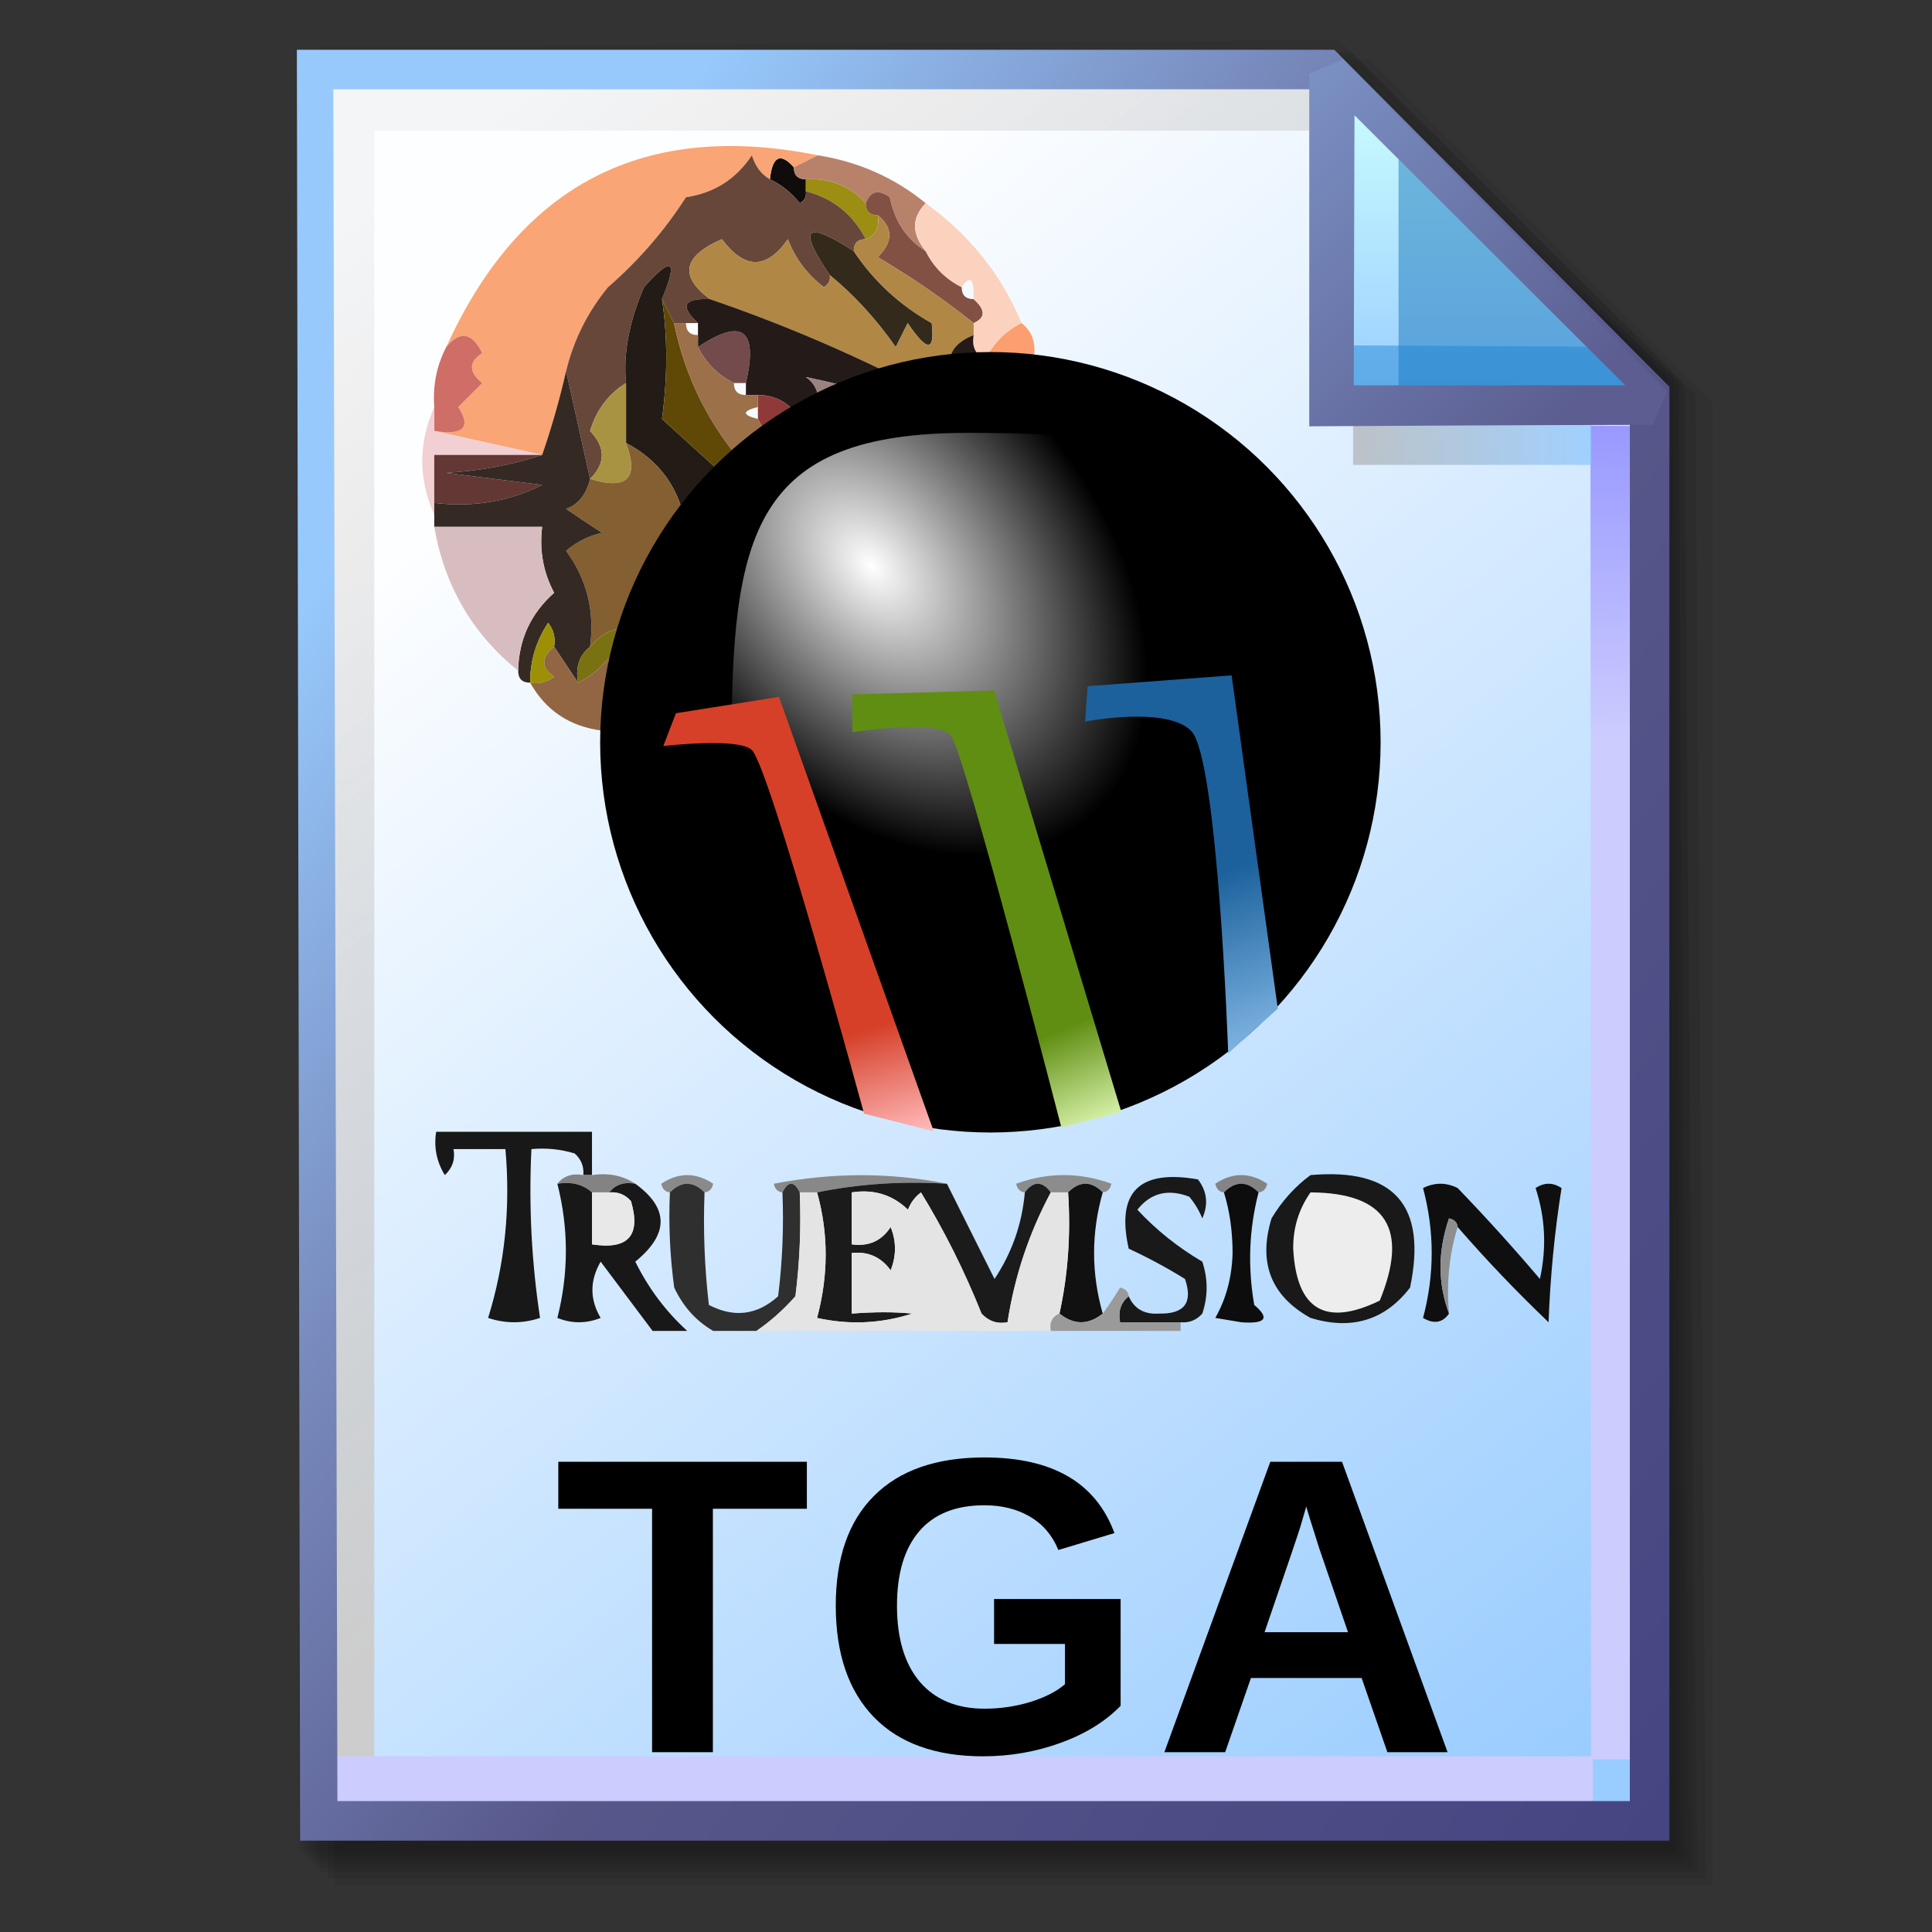 <?xml version="1.0" encoding="UTF-8" standalone="no"?>
<!-- Created with Inkscape (http://www.inkscape.org/) -->

<svg
   width="256mm"
   height="256mm"
   viewBox="0 0 256 256"
   version="1.1"
   id="svg1"
   inkscape:version="1.3.2 (091e20ef0f, 2023-11-25)"
   xml:space="preserve"
   sodipodi:docname="image-x-tga.svg"
   xmlns:inkscape="http://www.inkscape.org/namespaces/inkscape"
   xmlns:sodipodi="http://sodipodi.sourceforge.net/DTD/sodipodi-0.dtd"
   xmlns:xlink="http://www.w3.org/1999/xlink"
   xmlns="http://www.w3.org/2000/svg"
   xmlns:svg="http://www.w3.org/2000/svg"
   xmlns:rdf="http://www.w3.org/1999/02/22-rdf-syntax-ns#"
   xmlns:cc="http://creativecommons.org/ns#"
   xmlns:dc="http://purl.org/dc/elements/1.1/"><rect x="0" y="0" width="256" height="256" fill="#333333" stroke="none"/><defs
     id="defs1"><linearGradient
       id="linearGradient26"
       inkscape:collect="always"><stop
         style="stop-color:#7b91c4;stop-opacity:1;"
         offset="0"
         id="stop26" /><stop
         style="stop-color:#5c5e91;stop-opacity:1"
         offset="1"
         id="stop27" /></linearGradient><linearGradient
       id="linearGradient24"
       inkscape:collect="always"><stop
         style="stop-color:#c7fafe;stop-opacity:1;"
         offset="0"
         id="stop24" /><stop
         style="stop-color:#9acdff;stop-opacity:1"
         offset="1"
         id="stop25" /></linearGradient><linearGradient
       id="linearGradient22"
       inkscape:collect="always"><stop
         style="stop-color:#adaeae;stop-opacity:0.825;"
         offset="0"
         id="stop22" /><stop
         style="stop-color:#8ac5fe;stop-opacity:0.836;"
         offset="1"
         id="stop23" /></linearGradient><linearGradient
       id="linearGradient18"
       inkscape:collect="always"><stop
         style="stop-color:#9797ff;stop-opacity:1;"
         offset="0"
         id="stop18" /><stop
         style="stop-color:#ccccff;stop-opacity:1;"
         offset="0.3"
         id="stop20" /><stop
         style="stop-color:#ccccff;stop-opacity:1;"
         offset="1"
         id="stop19" /></linearGradient><linearGradient
       id="linearGradient16"
       inkscape:collect="always"><stop
         style="stop-color:#cdcdcd;stop-opacity:0.175;"
         offset="0"
         id="stop16" /><stop
         style="stop-color:#cdcdcd;stop-opacity:1;"
         offset="1"
         id="stop17" /></linearGradient><linearGradient
       id="linearGradient12"
       inkscape:collect="always"><stop
         style="stop-color:#fdfeff;stop-opacity:1;"
         offset="0"
         id="stop13" /><stop
         style="stop-color:#99ccff;stop-opacity:1;"
         offset="1"
         id="stop14" /></linearGradient><linearGradient
       id="linearGradient9"
       inkscape:collect="always"><stop
         style="stop-color:#97c9fc;stop-opacity:1;"
         offset="0"
         id="stop9" /><stop
         style="stop-color:#7788bb;stop-opacity:1"
         offset="0.25"
         id="stop12" /><stop
         style="stop-color:#57578a;stop-opacity:1"
         offset="0.5"
         id="stop11" /><stop
         style="stop-color:#444482;stop-opacity:1;"
         offset="1"
         id="stop10" /></linearGradient><linearGradient
       inkscape:collect="always"
       xlink:href="#linearGradient9"
       id="linearGradient10"
       x1="31.622"
       y1="100.24"
       x2="221.195"
       y2="240.29"
       gradientUnits="userSpaceOnUse" /><linearGradient
       inkscape:collect="always"
       xlink:href="#linearGradient12"
       id="linearGradient14"
       x1="73.583"
       y1="62.021"
       x2="207.03"
       y2="229.599"
       gradientUnits="userSpaceOnUse" /><linearGradient
       inkscape:collect="always"
       xlink:href="#linearGradient16"
       id="linearGradient17"
       x1="57.531"
       y1="26.421"
       x2="147.132"
       y2="144.341"
       gradientUnits="userSpaceOnUse" /><linearGradient
       inkscape:collect="always"
       xlink:href="#linearGradient18"
       id="linearGradient19"
       x1="209.825"
       y1="58.536"
       x2="210.583"
       y2="194.577"
       gradientUnits="userSpaceOnUse" /><linearGradient
       inkscape:collect="always"
       xlink:href="#linearGradient22"
       id="linearGradient23"
       x1="177.192"
       y1="58.991"
       x2="207.32"
       y2="58.991"
       gradientUnits="userSpaceOnUse" /><linearGradient
       inkscape:collect="always"
       xlink:href="#linearGradient24"
       id="linearGradient25"
       x1="176.32"
       y1="20.127"
       x2="176.32"
       y2="56.696"
       gradientUnits="userSpaceOnUse" /><linearGradient
       inkscape:collect="always"
       xlink:href="#linearGradient26"
       id="linearGradient27"
       x1="172.597"
       y1="13.512"
       x2="210.544"
       y2="51.286"
       gradientUnits="userSpaceOnUse" /><radialGradient
       inkscape:collect="always"
       xlink:href="#linearGradient38"
       id="radialGradient39"
       cx="110.05"
       cy="68.851"
       fx="110.05"
       fy="68.851"
       r="52.909"
       gradientUnits="userSpaceOnUse"
       gradientTransform="matrix(0.563,0.641,-0.428,0.377,76.599,-24.007)" /><linearGradient
       id="linearGradient38"
       inkscape:collect="always"><stop
         style="stop-color:#ffffff;stop-opacity:1;"
         offset="0"
         id="stop38-5" /><stop
         style="stop-color:#000000;stop-opacity:1;"
         offset="1"
         id="stop39-0" /></linearGradient><linearGradient
       inkscape:collect="always"
       xlink:href="#linearGradient40"
       id="linearGradient41"
       x1="104.308"
       y1="136.651"
       x2="109.011"
       y2="151.422"
       gradientUnits="userSpaceOnUse" /><linearGradient
       id="linearGradient40"
       inkscape:collect="always"><stop
         style="stop-color:#d64029;stop-opacity:1;"
         offset="0"
         id="stop40-8" /><stop
         style="stop-color:#ffb9b9;stop-opacity:1;"
         offset="1"
         id="stop41" /></linearGradient><linearGradient
       inkscape:collect="always"
       xlink:href="#linearGradient42"
       id="linearGradient43"
       x1="135.261"
       y1="135.127"
       x2="140.749"
       y2="147.961"
       gradientUnits="userSpaceOnUse" /><linearGradient
       id="linearGradient42"
       inkscape:collect="always"><stop
         style="stop-color:#5f8e12;stop-opacity:1;"
         offset="0"
         id="stop42" /><stop
         style="stop-color:#daf4ad;stop-opacity:1;"
         offset="1"
         id="stop43" /></linearGradient><linearGradient
       inkscape:collect="always"
       xlink:href="#linearGradient44"
       id="linearGradient45"
       x1="156.655"
       y1="114.038"
       x2="166.074"
       y2="138.253"
       gradientUnits="userSpaceOnUse" /><linearGradient
       id="linearGradient44"
       inkscape:collect="always"><stop
         style="stop-color:#1c619c;stop-opacity:1;"
         offset="0"
         id="stop44" /><stop
         style="stop-color:#89bdea;stop-opacity:1;"
         offset="1"
         id="stop45" /></linearGradient></defs><sodipodi:namedview
     id="base"
     pagecolor="#ffffff"
     bordercolor="#000000"
     borderopacity="0.3"
     inkscape:pageopacity="0.0"
     inkscape:pageshadow="2"
     inkscape:zoom="0.98994949"
     inkscape:cx="505.07627"
     inkscape:cy="476.792"
     inkscape:document-units="mm"
     inkscape:showpageshadow="2"
     inkscape:pagecheckerboard="0"
     inkscape:deskcolor="#d1d1d1"
     inkscape:current-layer="svg1"
     showguides="true" /><g
     id="g28"
     transform="matrix(1.048,0,0,1.048,-6.407,-6.138)"><g
       id="g7"
       inkscape:label="shadow"
       style="display:inline"><path
         id="rect1"
         style="fill:#000000;fill-opacity:0.06;stroke-width:3.728;stroke-linecap:square"
         d="M 48.381,13.418 H 179.161 l 43.467,43.278 V 244.173 H 48.381 Z"
         sodipodi:nodetypes="cccccc" /><path
         id="path1"
         style="fill:#000000;fill-opacity:0.075;stroke-width:3.728;stroke-linecap:square"
         d="m 47.563,12.6 129.443,-0.134 43.467,43.278 1.336,187.61 H 47.563 Z"
         sodipodi:nodetypes="cccccc" /><path
         id="path2"
         style="fill:#000000;fill-opacity:0.06;stroke-width:3.728;stroke-linecap:square"
         d="m 46.494,11.793 128.976,-0.869 43.467,43.278 1.804,188.345 H 46.494 Z"
         sodipodi:nodetypes="cccccc" /><path
         id="path3"
         style="fill:#000000;fill-opacity:0.06;stroke-width:3.728;stroke-linecap:square"
         d="m 45.965,12.333 129.778,0.468 43.467,42.209 1.002,187.008 H 45.965 Z"
         sodipodi:nodetypes="cccccc" /><path
         id="path4"
         style="fill:#000000;fill-opacity:0.06;stroke-width:3.728;stroke-linecap:square"
         d="m 45.436,12.338 129.443,0.935 43.467,41.675 1.336,186.541 H 45.436 Z"
         sodipodi:nodetypes="cccccc" /><path
         id="path5"
         style="fill:#000000;fill-opacity:0.06;stroke-width:3.728;stroke-linecap:square"
         d="M 44.906,12.745 174.884,13.413 218.352,54.152 219.153,240.96 H 44.906 Z"
         sodipodi:nodetypes="cccccc" /><path
         id="path6"
         style="fill:#000000;fill-opacity:0.06;stroke-width:3.728;stroke-linecap:square"
         d="m 44.377,15.022 129.911,0.535 43.467,37.933 0.869,186.942 H 44.377 Z"
         sodipodi:nodetypes="cccccc" /><path
         id="path7"
         style="fill:#000000;fill-opacity:0.06;stroke-width:3.728;stroke-linecap:square"
         d="m 43.848,13.424 129.711,1.069 43.467,39.002 1.069,186.407 H 43.848 Z"
         sodipodi:nodetypes="cccccc" /></g><g
       id="g14"
       style="display:inline"><path
         style="color:#000000;fill:url(#linearGradient14);stroke-linecap:square;-inkscape-stroke:none"
         d="M 46.154,14.648 H 173.783 l 40.903,41.14 V 236.079 H 46.555 Z"
         id="path15"
         inkscape:label="headbgground" /><path
         id="rect16"
         style="display:inline;fill:url(#linearGradient17);fill-opacity:1;stroke-width:5;stroke-linecap:square"
         d="M 45.436,14.165 H 176.703 l 0.204,8.221 H 53.434 V 235.98 h -7.998 z"
         sodipodi:nodetypes="ccccccc" /><path
         id="rect17"
         style="fill:url(#linearGradient19);stroke-width:5;stroke-linecap:square"
         d="M 47.058,227.92 H 207.275 l -0.067,-168.246 7.317,0.067 0.067,168.547 -7.083,0.033 v 7.348 H 47.058 Z"
         sodipodi:nodetypes="ccccccccc" /><path
         style="color:#000000;fill:url(#linearGradient10);stroke-linecap:square;-inkscape-stroke:none"
         d="M 43.648,12.148 44.059,238.58 H 217.186 V 54.758 L 174.822,12.148 Z m 4.609,5 H 172.744 l 39.441,39.672 V 233.58 H 48.775 Z"
         id="path16"
         inkscape:label="headframe"
         sodipodi:nodetypes="cccccccccccc" /></g><g
       id="rect23"
       style="display:inline"><rect
         style="display:inline;fill:url(#linearGradient23);fill-opacity:0.834;stroke:none;stroke-width:5;stroke-linecap:square;stroke-dasharray:none;stroke-opacity:1"
         id="rect20"
         width="30.128"
         height="11.286"
         x="177.192"
         y="53.348" /><path
         style="color:#000000;display:inline;fill:url(#linearGradient25);stroke-linecap:square;stroke-linejoin:bevel;-inkscape-stroke:none"
         d="m 174.153,15.119 40.916,41.955 H 174.814 Z"
         id="path25" /><g
         id="g27"><path
           id="rect27"
           style="display:inline;fill:#0a6db5;fill-opacity:0.459;stroke-width:5;stroke-linecap:square;stroke-linejoin:bevel"
           d="m 182.94,23.246 33.073,33.829 -33.073,-0.094 z"
           sodipodi:nodetypes="cccc" /><path
           id="path27"
           style="display:inline;fill:#1882cf;fill-opacity:0.459;stroke-width:5;stroke-linecap:square;stroke-linejoin:bevel"
           d="m 175.286,49.515 34.916,0.189 4.677,7.087 -39.688,-0.472 z"
           sodipodi:nodetypes="ccccc" /></g><path
         style="color:#000000;display:inline;fill:url(#linearGradient27);stroke-linecap:square;stroke-linejoin:bevel;-inkscape-stroke:none"
         d="m 175.941,13.373 -4.289,1.785 6.5e-4,44.601 c 0,0 29.863,-0.185 43.415,-0.185 l 1.789,-4.246 z m 1.429,7.057 34.226,34.144 h -34.32 z"
         id="path26"
         sodipodi:nodetypes="cccccccccc" /></g></g><g
     id="g39"
     transform="matrix(0.258,0,0,0.258,139.198,118.102)"
     style="display:inline"><g
       id="g20-8"
       style="clip-rule:evenodd;fill-rule:evenodd;image-rendering:optimizeQuality;shape-rendering:geometricPrecision;text-rendering:geometricPrecision"
       transform="matrix(4.446,0,0,4.446,-322.185,116.849)"><path
         fill="#181818"
         d="m 19.5,6.5 c -0.333,0 -0.667,0 -1,0 0.086,-0.996 -0.248,-1.829 -1,-2.5 -1.634,-0.494 -3.301,-0.66 -5,-0.5 -0.311,6.59 0.022,13.09 1,19.5 -2,0.667 -4,0.667 -6,0 1.934,-6.211 2.601,-12.711 2,-19.5 -2,0 -4,0 -6,0 0.219,1.175 -0.114,2.175 -1,3 -0.952,-1.545 -1.285,-3.212 -1,-5 6,0 12,0 18,0 0,1.667 0,3.333 0,5 z"
         id="path2-7" /><path
         fill="#838383"
         d="m 15.5,7.5 c 0.709,-0.904 1.709,-1.237 3,-1 0.333,0 0.667,0 1,0 1.915,-0.284 3.581,0.049 5,1 -1.291,-0.237 -2.291,0.096 -3,1 -0.667,0 -1.333,0 -2,0 -1.068,-0.934 -2.401,-1.268 -4,-1 z"
         id="path3-9" /><path
         fill="#8a8a8a"
         d="m 32.5,8.5 c -1.333,-1.333 -2.667,-1.333 -4,0 -0.543,-0.06 -0.876,-0.393 -1,-1 2,-1.333 4,-1.333 6,0 -0.124,0.607 -0.457,0.94 -1,1 z"
         id="path4-2" /><path
         fill="#888888"
         d="m 60.5,7.5 c -5.195,-0.321 -10.195,0.013 -15,1 -0.667,0 -1.333,0 -2,0 -0.667,-1.333 -1.333,-1.333 -2,0 -0.543,-0.06 -0.876,-0.393 -1,-1 6.822,-1.318 13.489,-1.318 20,0 z"
         id="path5-0" /><path
         fill="#8c8c8c"
         d="m 78.5,8.5 c -1.333,-1.333 -2.667,-1.333 -4,0 -0.667,0 -1.333,0 -2,0 -1,-1.333 -2,-1.333 -3,0 -0.543,-0.06 -0.876,-0.393 -1,-1 3.667,-1.333 7.333,-1.333 11,0 -0.124,0.607 -0.457,0.94 -1,1 z"
         id="path6-2" /><path
         fill="#848484"
         d="m 96.5,8.5 c -1.333,-1.333 -2.667,-1.333 -4,0 -0.543,-0.06 -0.876,-0.393 -1,-1 2,-1.333 4,-1.333 6,0 -0.124,0.607 -0.457,0.94 -1,1 z"
         id="path7-3" /><path
         fill="#2f2f2f"
         d="m 32.5,8.5 c -0.166,4.346 10e-4,8.679 0.5,13 2.916,1.514 5.582,1.18 8,-1 0.499,-3.986 0.665,-7.986 0.5,-12 0.667,-1.333 1.333,-1.333 2,0 0.166,4.014 -0.001,8.014 -0.5,12 -1.397,1.57 -2.897,2.904 -4.5,4 -1.667,0 -3.333,0 -5,0 -1.975,-1.146 -3.475,-2.813 -4.5,-5 -0.499,-3.652 -0.665,-7.318 -0.5,-11 1.333,-1.333 2.667,-1.333 4,0 z"
         id="path8-7" /><path
         fill="#1b1b1b"
         d="m 45.5,8.5 c 4.805,-0.987 9.805,-1.321 15,-1 1.82,3.64 3.653,7.307 5.5,11 2.015,-3.031 3.182,-6.364 3.5,-10 1,-1.333 2,-1.333 3,0 -2.52,4.708 -4.186,9.708 -5,15 -1.175,0.219 -2.175,-0.114 -3,-1 -1.963,-4.912 -4.296,-9.579 -7,-14 -0.692,0.525 -1.192,1.192 -1.5,2 -1.789,-1.729 -3.956,-2.396 -6.5,-2 0,2 0,4 0,6 1.951,0.273 3.451,-0.393 4.5,-2 0.667,1.667 0.667,3.333 0,5 -1.11,-1.537 -2.61,-2.204 -4.5,-2 0,2.333 0,4.667 0,7 2.614,-0.205 4.948,-0.205 7,0 -3.622,1.159 -7.289,1.325 -11,0.5 1.324,-4.933 1.324,-9.766 0,-14.5 z"
         id="path9-5" /><path
         fill="#111111"
         d="m 78.5,8.5 c -1.333,4.667 -1.333,9.333 0,14 -1.667,1.333 -3.333,1.333 -5,0 0.986,-4.47 1.319,-9.137 1,-14 1.333,-1.333 2.667,-1.333 4,0 z"
         id="path10-9" /><path
         fill="#0d0d0d"
         d="m 92.5,8.5 c 1.333,-1.333 2.667,-1.333 4,0 -1.102,4.247 -1.268,8.58 -0.5,13 1.831,1.543 1.331,2.21 -1.5,2 -1,-0.167 -2,-0.333 -3,-0.5 1.26,-2.212 1.926,-4.713 2,-7.5 -0.003,-2.525 -0.337,-4.859 -1,-7 z"
         id="path11-2" /><path
         fill="#0f0f0f"
         d="m 119.5,12.5 c -0.06,-0.543 -0.393,-0.876 -1,-1 -1.308,3.815 -1.308,7.481 0,11 -0.751,1.073 -1.751,1.24 -3,0.5 1.333,-5 1.333,-10 0,-15 1.333,-0.667 2.667,-0.667 4,0 3.284,3.405 6.45,6.905 9.5,10.5 0.789,-3.591 0.622,-7.091 -0.5,-10.5 1,-0.667 2,-0.667 3,0 -0.807,5.083 -1.307,10.25 -1.5,15.5 -3.704,-3.536 -7.204,-7.202 -10.5,-11 z"
         id="path12-2" /><path
         fill="#e4e4e4"
         d="m 43.5,8.5 c 0.667,0 1.333,0 2,0 1.324,4.734 1.324,9.567 0,14.5 3.711,0.825 7.378,0.659 11,-0.5 -2.052,-0.205 -4.386,-0.205 -7,0 0,-2.333 0,-4.667 0,-7 1.89,-0.203 3.39,0.463 4.5,2 0.667,-1.667 0.667,-3.333 0,-5 -1.049,1.607 -2.549,2.273 -4.5,2 0,-2 0,-4 0,-6 2.544,-0.396 4.711,0.271 6.5,2 0.308,-0.808 0.808,-1.475 1.5,-2 2.704,4.421 5.037,9.088 7,14 0.825,0.886 1.825,1.219 3,1 0.814,-5.292 2.48,-10.292 5,-15 0.667,0 1.333,0 2,0 0.32,4.863 -0.014,9.53 -1,14 -0.838,0.342 -1.172,1.008 -1,2 -11.333,0 -22.667,0 -34,0 1.603,-1.096 3.103,-2.43 4.5,-4 0.499,-3.986 0.665,-7.986 0.5,-12 z"
         id="path13-8" /><path
         fill="#191919"
         d="m 102.5,6.5 c 9.657,-0.842 13.49,3.491 11.5,13 -2.911,3.777 -6.744,4.944 -11.5,3.5 -4.569,-2.541 -6.069,-6.375 -4.5,-11.5 1.193,-1.997 2.693,-3.664 4.5,-5 z"
         id="path14-9" /><path
         fill="#ededed"
         d="m 102.5,8.5 c 8.734,0.039 11.401,4.205 8,12.5 -6.289,3.055 -9.623,1.055 -10,-6 -0.018,-2.41 0.649,-4.577 2,-6.5 z"
         id="path15-7" /><path
         fill="#191919"
         d="m 87.5,23.5 c -2.333,0 -4.667,0 -7,0 -0.237,-1.291 0.096,-2.291 1,-3 0.634,1.447 1.801,2.113 3.5,2 2.942,0.063 3.942,-1.27 3,-4 -2.087,-1.294 -4.254,-2.461 -6.5,-3.5 -1.472,-6.529 1.195,-9.196 8,-8 1.054,1.388 1.22,2.888 0.5,4.5 -0.374,-0.916 -0.874,-1.75 -1.5,-2.5 -2.456,-0.946 -4.456,-0.446 -6,1.5 2.187,2.349 4.687,4.349 7.5,6 0.667,2 0.667,4 0,6 -0.671,0.752 -1.504,1.086 -2.5,1 z"
         id="path16-3" /><path
         fill="#181818"
         d="m 15.5,7.5 c 1.599,-0.268 2.932,0.066 4,1 0,2 0,4 0,6 4.177,0.658 5.677,-1.008 4.5,-5 -0.671,-0.752 -1.504,-1.086 -2.5,-1 0.709,-0.904 1.709,-1.237 3,-1 3.901,2.827 3.901,5.827 0,9 1.534,3.093 3.534,5.76 6,8 -1.333,0 -2.667,0 -4,0 -2.003,-2.675 -4.003,-5.342 -6,-8 -1.269,2.195 -1.269,4.362 0,6.5 -1.667,0.667 -3.333,0.667 -5,0 1.31,-5.166 1.31,-10.333 0,-15.5 z"
         id="path17-61" /><path
         fill="#e8e8e8"
         d="m 19.5,8.5 c 0.667,0 1.333,0 2,0 0.996,-0.086 1.829,0.248 2.5,1 1.177,3.992 -0.323,5.658 -4.5,5 0,-2 0,-4 0,-6 z"
         id="path18-2" /><path
         fill="#8e8e8e"
         d="m 119.5,12.5 c -0.979,3.125 -1.313,6.458 -1,10 -1.308,-3.519 -1.308,-7.185 0,-11 0.607,0.124 0.94,0.457 1,1 z"
         id="path19-9" /><path
         fill="#9a9a9a"
         d="m 81.5,20.5 c -0.904,0.709 -1.237,1.709 -1,3 2.333,0 4.667,0 7,0 0,0.333 0,0.667 0,1 -5,0 -10,0 -15,0 -0.172,-0.992 0.162,-1.658 1,-2 1.667,1.333 3.333,1.333 5,0 0.658,-0.898 1.324,-1.898 2,-3 0.607,0.124 0.94,0.457 1,1 z"
         id="path20-3" /></g><g
       style="clip-rule:evenodd;fill-rule:evenodd;image-rendering:optimizeQuality;shape-rendering:geometricPrecision;text-rendering:geometricPrecision"
       id="g38"
       transform="matrix(6.156,0,0,6.156,-325.731,-387.24)"
       inkscape:label="g38"><path
         fill="#100c0c"
         d="m 31.5,2.5 c 0,0.667 0.333,1 1,1 0,0.333 0,0.667 0,1 0.065,0.438 -0.101,0.772 -0.5,1 -0.708,-0.881 -1.542,-1.547 -2.5,-2 0.211,-1.924 0.877,-2.257 2,-1 z"
         id="path2-4" /><path
         fill="#faa575"
         d="m 33.5,1.5 c -0.667,0.333 -1.333,0.667 -2,1 -1.123,-1.257 -1.789,-0.924 -2,1 C 28.778,3.082 28.278,2.416 28,1.5 26.681,3.487 24.848,4.654 22.5,5 c -1.793,2.795 -3.96,5.295 -6.5,7.5 -1.705,2.077 -2.872,4.41 -3.5,7 -0.565,2.452 -1.232,4.785 -2,7 -3,-0.667 -6,-1.333 -9,-2 2.442,0.381 3.109,-0.286 2,-2 0.667,-0.667 1.333,-1.333 2,-2 C 4.359,19.575 4.359,18.741 5.5,18 4.648,16.272 3.648,16.105 2.5,17.5 8.663,3.919 18.996,-1.414 33.5,1.5 Z"
         id="path1-7" /><path
         fill="#b8826a"
         d="m 33.5,1.5 c 3.412,0.542 6.412,1.875 9,4 -1.186,1.205 -1.186,2.539 0,4 -1.585,-0.974 -2.585,-2.474 -3,-4.5 -0.937,-0.692 -1.603,-0.525 -2,0.5 -1.319,-1.442 -2.986,-2.108 -5,-2 -0.667,0 -1,-0.333 -1,-1 0.667,-0.333 1.333,-0.667 2,-1 z"
         id="path3-5" /><path
         fill="#9c8e12"
         d="m 32.5,4.5 c 0,-0.333 0,-0.667 0,-1 2.014,-0.108 3.68,0.558 5,2 0,0.667 0.333,1 1,1 0.172,0.992 -0.162,1.658 -1,2 -1.085,-2.087 -2.751,-3.42 -5,-4 z"
         id="path4-3" /><path
         fill="#67473a"
         d="m 29.5,3.5 c 0.958,0.453 1.792,1.119 2.5,2 0.399,-0.228 0.565,-0.562 0.5,-1 2.249,0.58 3.915,1.913 5,4 -0.667,0 -1,0.333 -1,1 -4.039,-2.628 -4.706,-1.961 -2,2 0.065,0.438 -0.101,0.772 -0.5,1 -1.385,-1.05 -2.385,-2.384 -3,-4 -1.775,2.544 -3.608,2.544 -5.5,0 -3.25,1.414 -3.583,3.081 -1,5 -2.198,-0.091 -2.531,0.576 -1,2 -0.333,0 -0.667,0 -1,0 -0.333,0 -0.667,0 -1,0 -0.333,-0.667 -0.667,-1.333 -1,-2 1.355,-3.297 0.855,-3.63 -1.5,-1 -1.24,2.871 -1.74,5.538 -1.5,8 -1.465,0.906 -2.465,2.239 -3,4 1.307,1.365 1.307,2.698 0,4 -0.667,-3 -1.333,-6 -2,-9 0.628,-2.59 1.795,-4.923 3.5,-7 2.54,-2.205 4.707,-4.705 6.5,-7.5 2.348,-0.346 4.181,-1.513 5.5,-3.5 0.278,0.916 0.778,1.582 1.5,2 z"
         id="path5-1" /><path
         fill="#825144"
         d="m 42.5,9.5 c 0.667,1.333 1.667,2.333 3,3 0,0.667 0.333,1 1,1 1.006,0.896 1.006,1.562 0,2 -2.511,-2.003 -5.178,-3.836 -8,-5.5 1.291,-1.292 1.291,-2.458 0,-3.5 -0.667,0 -1,-0.333 -1,-1 0.397,-1.025 1.063,-1.192 2,-0.5 0.415,2.026 1.415,3.526 3,4.5 z"
         id="path6-1" /><path
         fill="#fbd2be"
         d="m 42.5,5.5 c 3.626,2.595 6.292,5.928 8,10 -1.333,0.667 -2.333,1.667 -3,3 -0.838,-0.342 -1.172,-1.008 -1,-2 0,-0.333 0,-0.667 0,-1 1.006,-0.438 1.006,-1.104 0,-2 0.039,-1.724 -0.294,-2.057 -1,-1 -1.333,-0.667 -2.333,-1.667 -3,-3 -1.186,-1.461 -1.186,-2.795 0,-4 z"
         id="path7-35" /><path
         fill="#332a1b"
         d="m 36.5,9.5 c 1.67,2.502 3.836,4.502 6.5,6 0.281,2.405 -0.385,2.405 -2,0 -0.333,0.667 -0.667,1.333 -1,2 -1.634,-2.337 -3.467,-4.337 -5.5,-6 -2.706,-3.961 -2.039,-4.628 2,-2 z"
         id="path8" /><path
         fill="#fb9f70"
         d="m 50.5,15.5 c 0.904,0.709 1.237,1.709 1,3 -0.537,3.241 -2.204,4.241 -5,3 0.057,-1.109 0.39,-2.109 1,-3 0.667,-1.333 1.667,-2.333 3,-3 z"
         id="path9" /><path
         fill="#ce6e67"
         d="m 1.5,24.5 c 0,-0.667 0,-1.333 0,-2 -0.134,-1.792 0.199,-3.458 1,-5 1.148,-1.395 2.148,-1.228 3,0.5 -1.141,0.741 -1.141,1.575 0,2.5 -0.667,0.667 -1.333,1.333 -2,2 1.109,1.714 0.442,2.381 -2,2 z"
         id="path10" /><path
         fill="#b08745"
         d="m 38.5,6.5 c 1.291,1.042 1.291,2.208 0,3.5 2.822,1.664 5.489,3.497 8,5.5 0,0.333 0,0.667 0,1 -2.008,0.801 -2.508,2.134 -1.5,4 -0.561,0.522 -1.228,0.855 -2,1 -5.967,-3.155 -12.134,-5.821 -18.5,-8 -2.583,-1.919 -2.25,-3.586 1,-5 1.892,2.544 3.725,2.544 5.5,0 0.615,1.616 1.615,2.95 3,4 0.399,-0.228 0.565,-0.562 0.5,-1 2.033,1.663 3.866,3.663 5.5,6 0.333,-0.667 0.667,-1.333 1,-2 1.615,2.405 2.281,2.405 2,0 -2.664,-1.498 -4.83,-3.498 -6.5,-6 0,-0.667 0.333,-1 1,-1 0.838,-0.342 1.172,-1.008 1,-2 z"
         id="path11" /><path
         fill="#744b4c"
         d="m 27.5,20.5 c -0.333,0 -0.667,0 -1,0 -1.333,-0.667 -2.333,-1.667 -3,-3 3.701,-2.474 5.035,-1.474 4,3 z"
         id="path12" /><path
         fill="#ed8c5c"
         d="m 33.5,21.5 c 2.504,1.084 4.837,2.417 7,4 -2.091,0.182 -4.091,-0.152 -6,-1 -0.886,-0.825 -1.219,-1.825 -1,-3 z"
         id="path13-9" /><path
         fill="#241b18"
         d="m 24.5,13.5 c 6.366,2.179 12.533,4.845 18.5,8 0.772,-0.145 1.439,-0.478 2,-1 -1.008,-1.866 -0.508,-3.199 1.5,-4 -0.172,0.992 0.162,1.658 1,2 -0.61,0.891 -0.943,1.891 -1,3 -1,0.333 -1.667,1 -2,2 -3.974,-1.501 -7.974,-2.668 -12,-3.5 0.556,0.383 0.889,0.883 1,1.5 -0.722,0.417 -1.222,1.084 -1.5,2 -0.816,-1.323 -1.983,-1.989 -3.5,-2 -0.333,0 -0.667,0 -1,0 0,-0.333 0,-0.667 0,-1 1.035,-4.474 -0.299,-5.474 -4,-3 0,-0.333 0,-0.667 0,-1 0,-0.333 0,-0.667 0,-1 -1.531,-1.425 -1.198,-2.091 1,-2 z"
         id="path14" /><path
         fill="#f6c4a4"
         d="m 51.5,18.5 c 1.452,2.348 2.118,5.014 2,8 -0.007,1.869 -0.34,3.536 -1,5 0,-1.667 0,-3.333 0,-5 -3.125,-0.979 -6.458,-1.313 -10,-1 0.667,-0.667 1.333,-1.333 2,-2 0.333,-1 1,-1.667 2,-2 2.796,1.241 4.463,0.241 5,-3 z"
         id="path15-5" /><path
         fill="#231c16"
         d="m 20.5,13.5 c 0.471,3.136 0.471,6.47 0,10 1.833,1.667 3.667,3.333 5.5,5 0.383,-0.556 0.883,-0.889 1.5,-1 0.742,3.286 2.575,4.62 5.5,4 1.302,0.585 2.469,1.252 3.5,2 -1.333,0.333 -2.667,0.667 -4,1 -0.333,0 -0.667,0 -1,0 -1.188,-0.864 -2.355,-1.864 -3.5,-3 -0.519,1.989 0.314,2.989 2.5,3 0.333,1 1,1.667 2,2 2.755,3.417 5.088,7.083 7,11 -2.547,-1.813 -4.548,-4.146 -6,-7 -1.312,-1.312 -2.646,-2.646 -4,-4 -0.797,0.457 -1.131,1.124 -1,2 -1.279,-1.468 -2.946,-2.135 -5,-2 0.268,-1.599 -0.066,-2.932 -1,-4 -0.51,-3.174 -2.177,-5.508 -5,-7 0,-1.667 0,-3.333 0,-5 -0.24,-2.462 0.26,-5.129 1.5,-8 2.355,-2.63 2.855,-2.297 1.5,1 z"
         id="path16-2" /><path
         fill="#8f3a39"
         d="m 28.5,21.5 c 1.517,0.011 2.684,0.677 3.5,2 0.278,-0.916 0.778,-1.583 1.5,-2 -0.219,1.175 0.114,2.175 1,3 1.909,0.848 3.909,1.182 6,1 0.667,0 1.333,0 2,0 3.542,-0.313 6.875,0.021 10,1 -5.705,-0.329 -11.372,0.005 -17,1 0.124,0.607 0.457,0.94 1,1 -0.703,3.837 -2.036,4.003 -4,0.5 0.457,-0.414 0.791,-0.914 1,-1.5 -2.308,-0.652 -3.975,-1.985 -5,-4 0,-0.333 0,-0.667 0,-1 0,-0.333 0,-0.667 0,-1 z"
         id="path17-6" /><path
         fill="#9b8280"
         d="m 44.5,23.5 c -0.667,0.667 -1.333,1.333 -2,2 -0.667,0 -1.333,0 -2,0 -2.163,-1.583 -4.496,-2.916 -7,-4 -0.111,-0.617 -0.444,-1.117 -1,-1.5 4.026,0.832 8.025,1.999 12,3.5 z"
         id="path18" /><path
         fill="#604907"
         d="m 20.5,13.5 c 0.333,0.667 0.667,1.333 1,2 0.948,4.563 2.948,8.563 6,12 -0.617,0.111 -1.117,0.444 -1.5,1 -1.833,-1.667 -3.667,-3.333 -5.5,-5 0.471,-3.53 0.471,-6.864 0,-10 z"
         id="path19-2" /><path
         fill="#a89342"
         d="m 17.5,20.5 c 0,1.667 0,3.333 0,5 1.099,2.962 0.099,3.962 -3,3 1.307,-1.302 1.307,-2.635 0,-4 0.535,-1.761 1.535,-3.094 3,-4 z"
         id="path20" /><path
         fill="#f2cfd2"
         d="m 1.5,22.5 c 0,0.667 0,1.333 0,2 3,0.667 6,1.333 9,2 -3,0 -6,0 -9,0 0,1.333 0,2.667 0,4 0,0.333 0,0.667 0,1 -1.333,-3 -1.333,-6 0,-9 z"
         id="path21-9" /><path
         fill="#9c7048"
         d="m 21.5,15.5 c 0.333,0 0.667,0 1,0 0,0.667 0.333,1 1,1 0,0.333 0,0.667 0,1 0.667,1.333 1.667,2.333 3,3 0,0.667 0.333,1 1,1 0.333,0 0.667,0 1,0 0,0.333 0,0.667 0,1 -1.333,0.333 -1.333,0.667 0,1 1.025,2.015 2.692,3.348 5,4 -0.209,0.586 -0.543,1.086 -1,1.5 1.964,3.503 3.297,3.337 4,-0.5 0.934,1.068 1.268,2.401 1,4 0,0.667 -0.333,1 -1,1 -1.031,-0.749 -2.198,-1.415 -3.5,-2 -2.925,0.62 -4.758,-0.714 -5.5,-4 -3.052,-3.437 -5.052,-7.437 -6,-12 z"
         id="path22" /><path
         fill="#0f0e0e"
         d="m 52.5,26.5 c 0,1.667 0,3.333 0,5 0,0.333 0,0.667 0,1 -5,0 -10,0 -15,0 0.268,-1.599 -0.066,-2.932 -1,-4 -0.543,-0.06 -0.876,-0.393 -1,-1 5.628,-0.995 11.294,-1.329 17,-1 z"
         id="path23-1" /><path
         fill="#633734"
         d="m 10.5,26.5 c -2.469,0.817 -5.135,1.317 -8,1.5 2.667,0.333 5.333,0.667 8,1 -2.778,1.392 -5.778,1.892 -9,1.5 0,-1.333 0,-2.667 0,-4 3,0 6,0 9,0 z"
         id="path24" /><path
         fill="#845f31"
         d="m 17.5,25.5 c 2.823,1.492 4.49,3.826 5,7 -0.979,1.265 -1.979,2.599 -3,4 0.827,2.441 0.827,4.607 0,6.5 1,0.333 2,0.667 3,1 0.245,1.911 0.245,3.911 0,6 1.266,0.309 2.433,0.809 3.5,1.5 1.085,-0.793 2.252,-1.46 3.5,-2 1.35,1.45 3.017,2.117 5,2 -4.9,1.3 -9.9,1.3 -15,0 0.704,-2.178 1.037,-4.178 1,-6 -0.457,-0.797 -1.124,-1.131 -2,-1 -0.671,-1.347 -0.671,-2.514 0,-3.5 -1.566,-0.3 -2.899,0.2 -4,1.5 0.396,-2.982 -0.271,-5.649 -2,-8 0.876,-0.751 1.876,-1.251 3,-1.5 -1.211,-0.787 -2.211,-1.454 -3,-2 1.009,-0.355 1.676,-1.188 2,-2.5 3.099,0.962 4.099,-0.038 3,-3 z"
         id="path25-2" /><path
         fill="#342a23"
         d="m 12.5,19.5 c 0.667,3 1.333,6 2,9 -0.324,1.312 -0.991,2.145 -2,2.5 0.789,0.546 1.789,1.213 3,2 -1.124,0.249 -2.124,0.749 -3,1.5 1.729,2.351 2.396,5.018 2,8 -0.904,0.709 -1.237,1.709 -1,3 -0.667,-1 -1.333,-2 -2,-3 0.131,-0.739 -0.036,-1.406 -0.5,-2 -1.009,1.525 -1.509,3.192 -1.5,5 -0.667,0 -1,-0.333 -1,-1 0.049,-2.599 1.049,-4.766 3,-6.5 -0.906,-1.7 -1.239,-3.533 -1,-5.5 -3,0 -6,0 -9,0 0,-0.333 0,-0.667 0,-1 0,-0.333 0,-0.667 0,-1 3.222,0.392 6.222,-0.108 9,-1.5 -2.667,-0.333 -5.333,-0.667 -8,-1 2.865,-0.183 5.531,-0.683 8,-1.5 0.768,-2.215 1.435,-4.548 2,-7 z"
         id="path26-2" /><path
         fill="#aaa9ba"
         d="m 31.5,34.5 c -0.333,0 -0.667,0 -1,0 -2.186,-0.011 -3.019,-1.011 -2.5,-3 1.145,1.136 2.312,2.136 3.5,3 z"
         id="path27-7" /><path
         fill="#d8bdc0"
         d="m 1.5,32.5 c 3,0 6,0 9,0 -0.239,1.967 0.094,3.8 1,5.5 -1.951,1.734 -2.951,3.901 -3,6.5 -3.811,-3.061 -6.145,-7.061 -7,-12 z"
         id="path28" /><path
         fill="#a8a3a5"
         d="m 37.5,32.5 c 5,0 10,0 15,0 -0.898,5.469 -3.564,9.803 -8,13 0.164,-2.687 -0.003,-5.354 -0.5,-8 -2.078,3.354 -3.245,7.021 -3.5,11 0,0.667 -0.333,1 -1,1 0,-0.667 0,-1.333 0,-2 -1.912,-3.917 -4.245,-7.583 -7,-11 1.006,-0.438 1.006,-1.104 0,-2 1.333,-0.333 2.667,-0.667 4,-1 0.667,0 1,-0.333 1,-1 z"
         id="path29-0" /><path
         fill="#543329"
         d="m 33.5,40.5 c 0.066,1.681 -0.434,3.348 -1.5,5 -2.238,-1.809 -3.405,-4.142 -3.5,-7 -0.131,-0.876 0.203,-1.543 1,-2 1.354,1.354 2.688,2.688 4,4 z"
         id="path30-9" /><path
         fill="#f6ccc9"
         d="m 44.5,45.5 c -0.936,1.474 -2.27,2.474 -4,3 0.255,-3.979 1.422,-7.646 3.5,-11 0.497,2.646 0.664,5.313 0.5,8 z"
         id="path31" /><path
         fill="#978026"
         d="m 22.5,32.5 c 0.934,1.068 1.268,2.401 1,4 -0.978,0.311 -1.645,0.978 -2,2 1.512,1.363 3.012,1.696 4.5,1 0.645,3.059 1.478,6.059 2.5,9 0.692,-0.525 1.192,-1.192 1.5,-2 1.107,2.613 2.94,4.28 5.5,5 -0.333,0 -0.667,0 -1,0 -1.984,0.117 -3.65,-0.55 -5,-2 -1.248,0.54 -2.415,1.207 -3.5,2 -1.067,-0.691 -2.234,-1.19 -3.5,-1.5 0.245,-2.089 0.245,-4.089 0,-6 -1,-0.333 -2,-0.667 -3,-1 0.827,-1.893 0.827,-4.059 0,-6.5 1.021,-1.401 2.021,-2.735 3,-4 z"
         id="path32-3" /><path
         fill="#9c9105"
         d="m 11.5,42.5 c -1.098,0.897 -1.098,1.73 0,2.5 -0.594,0.464 -1.261,0.631 -2,0.5 -0.009,-1.808 0.491,-3.475 1.5,-5 0.464,0.594 0.631,1.261 0.5,2 z"
         id="path33" /><path
         fill="#7a7212"
         d="m 18.5,44.5 c -1.325,1.453 -2.158,1.119 -2.5,-1 -0.708,0.88 -1.542,1.547 -2.5,2 -0.237,-1.291 0.096,-2.291 1,-3 1.101,-1.3 2.434,-1.8 4,-1.5 -0.671,0.986 -0.671,2.153 0,3.5 z"
         id="path34-6" /><path
         fill="#90662b"
         d="m 23.5,36.5 c 2.054,-0.135 3.721,0.532 5,2 0.095,2.858 1.262,5.191 3.5,7 1.066,-1.652 1.566,-3.319 1.5,-5 1.452,2.854 3.453,5.187 6,7 0,0.667 0,1.333 0,2 -1.105,1.101 -2.438,1.767 -4,2 -2.56,-0.72 -4.394,-2.387 -5.5,-5 -0.308,0.808 -0.808,1.475 -1.5,2 -1.022,-2.941 -1.855,-5.941 -2.5,-9 -1.488,0.696 -2.988,0.362 -4.5,-1 0.355,-1.022 1.022,-1.689 2,-2 z"
         id="path35" /><path
         fill="#926643"
         d="m 11.5,42.5 c 0.667,1 1.333,2 2,3 0.958,-0.453 1.792,-1.119 2.5,-2 0.342,2.119 1.175,2.453 2.5,1 -0.25,2.174 -1.25,3.841 -3,5 -2.698,-0.345 -4.698,-1.678 -6,-4 0.739,0.131 1.406,-0.036 2,-0.5 -1.098,-0.77 -1.098,-1.603 0,-2.5 z"
         id="path36" /><path
         fill="#b09334"
         d="m 18.5,44.5 c 0.876,-0.131 1.543,0.203 2,1 0.037,1.822 -0.296,3.822 -1,6 -1.653,-0.16 -2.986,-0.826 -4,-2 1.75,-1.159 2.75,-2.826 3,-5 z"
         id="path37" /></g><g
       id="g45"
       transform="matrix(3.788,0,0,3.788,-505.016,-441.706)"><circle
         style="fill:#000000;fill-rule:evenodd;stroke:none;stroke-width:3"
         id="path38"
         cx="125.167"
         cy="96.401"
         r="52.909" /><path
         id="circle38"
         style="fill:url(#radialGradient39);fill-rule:evenodd;stroke-width:3"
         d="m 169.858,87.497 c 0,29.221 -23.688,52.909 -52.909,52.909 -29.221,0 -26.883,-13.757 -26.883,-42.978 0,-29.221 2.799,-42.978 32.02,-42.978 29.221,-4e-6 47.773,3.826 47.773,33.047 z"
         sodipodi:nodetypes="sssss" /><path
         id="rect39"
         style="fill:url(#linearGradient41);fill-rule:evenodd;stroke-width:3"
         d="m 82.532,92.463 13.975,-2.214 20.98,58.902 -9.447,-2.397 c 0,0 -12.808,-47.028 -15.217,-49.314 C 91.002,95.713 80.819,96.915 80.819,96.915 Z"
         sodipodi:nodetypes="ccccccc" /><path
         id="path39"
         style="fill:url(#linearGradient43);fill-rule:evenodd;stroke-width:3"
         d="m 106.445,89.907 19.236,-0.526 17.247,57.148 -8.136,2.096 c 0,0 -13.008,-50.344 -14.933,-53.081 -1.675,-2.381 -13.415,-0.502 -13.415,-0.502 z"
         sodipodi:nodetypes="ccccscc" /><path
         id="path40"
         style="fill:url(#linearGradient45);fill-rule:evenodd;stroke-width:3"
         d="m 138.352,88.796 19.52,-1.47 6.264,45.187 -6.724,6.057 c 0,0 -1.393,-40.038 -5.019,-43.71 -3.377,-3.42 -14.383,-1.27 -14.383,-1.27 z"
         sodipodi:nodetypes="ccccscc" /></g></g><path
     style="font-weight:bold;font-size:57.333px;line-height:0.7;font-family:'Liberation Sans';-inkscape-font-specification:'Liberation Sans Bold';letter-spacing:0.96px;word-spacing:0px;display:inline;fill-rule:evenodd;stroke-width:4.056"
     d="m 94.461,199.92 v 32.253 H 86.404 V 199.92 H 73.978 v -6.227 h 32.936 v 6.227 z m 36.003,26.491 q 3.141,0 6.09,-0.901 2.95,-0.929 4.561,-2.349 v -5.326 h -9.395 v -5.954 h 16.768 v 14.147 q -3.059,3.141 -7.975,4.916 -4.889,1.775 -10.269,1.775 -9.395,0 -14.447,-5.189 -5.052,-5.216 -5.052,-14.775 0,-9.504 5.08,-14.556 5.08,-5.08 14.611,-5.08 13.546,0 17.233,10.023 l -7.428,2.239 q -1.202,-2.922 -3.769,-4.424 -2.567,-1.502 -6.036,-1.502 -5.681,0 -8.63,3.441 -2.95,3.441 -2.95,9.859 0,6.527 3.031,10.105 3.059,3.55 8.575,3.55 z m 53.372,5.762 -3.414,-9.832 h -14.666 l -3.414,9.832 h -8.057 l 14.037,-38.48 h 9.504 l 13.983,38.48 z m -10.76,-32.554 -0.164,0.601 q -0.273,0.983 -0.655,2.239 -0.382,1.256 -4.697,13.819 h 11.061 l -3.796,-11.061 -1.174,-3.714 z"
     id="text1"
     aria-label="TGA" /></svg>
